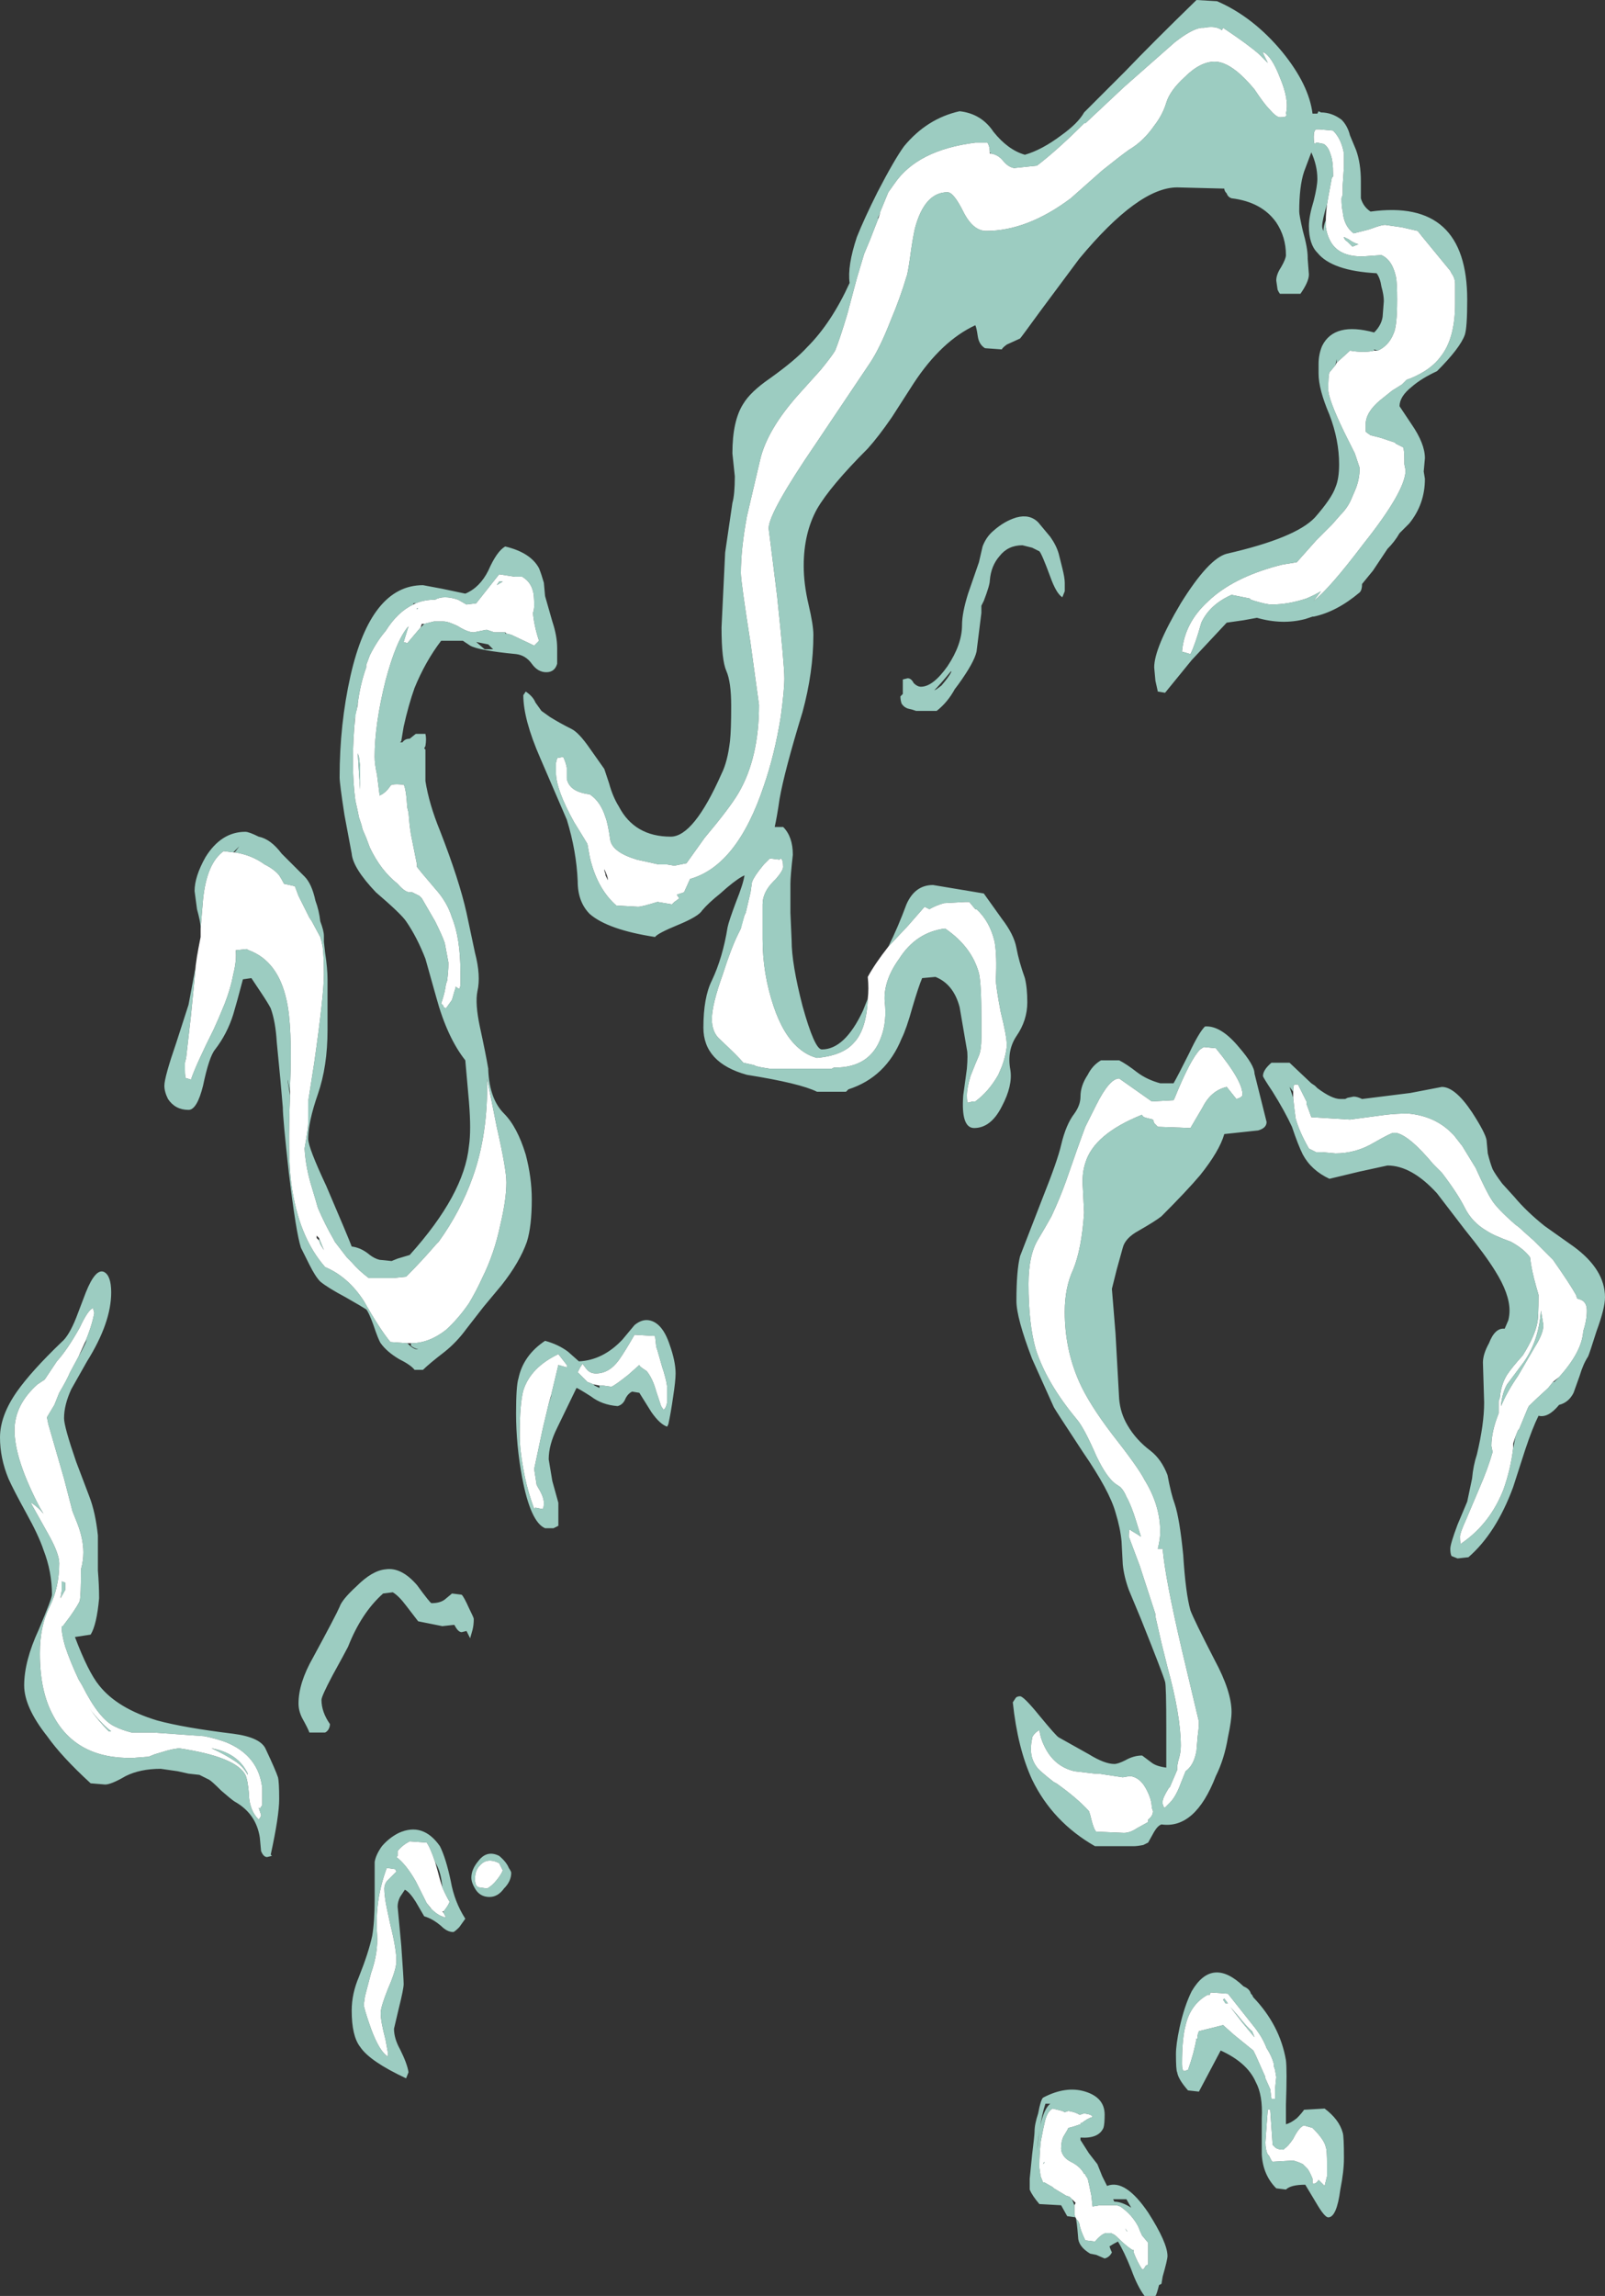 <?xml version="1.0" encoding="UTF-8" standalone="no"?>
<svg xmlns:ffdec="https://www.free-decompiler.com/flash" xmlns:xlink="http://www.w3.org/1999/xlink" ffdec:objectType="shape" height="94.95px" width="66.4px" xmlns="http://www.w3.org/2000/svg">
  <rect width="100%" height="100%" fill="#333333" stroke="none"/>
  <g transform="matrix(1.0, 0.0, 0.0, 1.0, 49.15, 102.05)">
    <path d="M-13.25 -60.75 Q-13.2 -61.15 -13.25 -61.65 -12.95 -62.2 -12.4 -62.9 L-11.6 -63.75 -10.9 -64.55 -10.7 -64.45 Q-10.45 -64.6 -10.1 -64.7 L-9.2 -64.75 -9.05 -64.75 -8.8 -64.45 -8.75 -64.45 Q-8.2 -63.95 -8.0 -63.1 -7.9 -62.5 -7.95 -61.55 -7.95 -61.25 -7.75 -60.2 -7.5 -59.2 -7.5 -58.85 L-7.5 -58.75 Q-7.55 -58.35 -7.7 -57.95 L-7.85 -57.6 Q-8.25 -56.9 -8.8 -56.5 L-8.9 -56.5 -9.1 -56.45 Q-9.15 -56.45 -9.15 -56.75 -9.15 -57.05 -9.0 -57.55 L-8.8 -58.05 -8.65 -58.4 Q-8.55 -58.65 -8.55 -59.15 L-8.55 -59.9 Q-8.55 -61.35 -8.65 -61.8 -8.95 -62.9 -10.05 -63.65 -11.25 -63.5 -11.95 -62.4 -12.6 -61.5 -12.55 -60.65 -12.45 -59.8 -12.7 -59.15 -13.15 -57.9 -14.6 -57.9 L-14.65 -57.9 -14.75 -57.85 -17.3 -57.85 -17.6 -57.9 Q-17.9 -57.95 -17.95 -58.0 L-18.4 -58.1 Q-18.6 -58.35 -19.35 -59.05 -19.7 -59.35 -19.7 -59.9 -19.7 -60.5 -19.25 -61.75 -18.9 -62.85 -18.6 -63.45 L-18.5 -63.65 -18.35 -64.2 -18.3 -64.3 -18.1 -65.15 -18.05 -65.5 Q-18.05 -65.65 -17.75 -66.05 L-17.55 -66.3 -17.3 -66.55 -16.9 -66.5 -16.85 -66.55 Q-16.75 -66.5 -16.75 -66.2 -16.75 -66.05 -17.05 -65.7 L-17.15 -65.6 Q-17.6 -65.15 -17.6 -64.65 L-17.6 -63.2 Q-17.6 -61.8 -17.15 -60.45 -16.75 -59.25 -16.1 -58.7 -15.75 -58.4 -15.35 -58.3 -14.3 -58.4 -13.85 -58.9 -13.3 -59.45 -13.25 -60.75 M5.75 -93.6 L5.8 -93.9 5.95 -94.7 6.0 -94.75 6.0 -94.85 Q6.0 -95.4 5.9 -95.65 5.8 -96.0 5.6 -96.1 L5.35 -96.15 5.3 -96.15 5.25 -96.1 Q5.2 -96.1 5.2 -96.4 5.2 -96.65 5.3 -96.7 L5.45 -96.7 6.0 -96.65 Q6.35 -96.3 6.45 -95.7 L6.45 -95.15 6.4 -94.4 6.4 -94.0 6.35 -93.85 Q6.35 -93.5 6.4 -93.3 6.45 -92.7 6.85 -92.4 L7.45 -92.55 7.6 -92.6 Q8.0 -92.75 8.15 -92.75 L8.85 -92.65 9.5 -92.5 9.7 -92.25 10.85 -90.85 10.9 -90.75 Q11.05 -90.55 11.05 -90.3 L11.05 -89.5 Q11.05 -88.05 10.45 -87.3 10.05 -86.75 9.2 -86.4 L9.05 -86.35 8.85 -86.15 8.45 -85.9 7.95 -85.5 Q7.35 -85.0 7.35 -84.5 L7.35 -84.2 Q7.4 -84.15 7.55 -84.05 L7.95 -83.95 8.55 -83.75 8.6 -83.7 Q8.8 -83.6 8.9 -83.55 8.95 -83.45 8.95 -83.0 L8.95 -82.85 9.0 -82.6 Q9.0 -81.75 7.25 -79.55 5.85 -77.7 5.2 -77.2 L5.5 -77.6 Q5.25 -77.45 4.9 -77.3 4.15 -77.05 3.45 -77.05 3.25 -77.05 2.75 -77.2 L2.6 -77.25 2.55 -77.3 1.8 -77.45 Q0.9 -77.05 0.55 -76.3 0.3 -75.4 0.1 -75.0 L-0.25 -75.1 Q-0.15 -76.3 0.85 -77.2 1.85 -78.15 3.7 -78.65 L3.9 -78.7 4.5 -78.8 5.3 -79.7 5.95 -80.35 6.3 -80.75 Q6.6 -81.05 6.75 -81.4 L6.9 -81.75 Q7.1 -82.2 7.1 -82.7 L6.9 -83.3 6.45 -84.2 Q5.8 -85.55 5.8 -85.95 5.8 -86.5 5.85 -86.65 L6.1 -86.95 6.15 -87.05 6.7 -87.55 Q7.3 -87.45 7.7 -87.55 L7.85 -87.55 Q8.3 -87.75 8.5 -88.25 8.65 -88.55 8.65 -89.65 8.65 -90.35 8.6 -90.6 8.45 -91.3 8.0 -91.5 L7.3 -91.45 Q6.2 -91.4 5.85 -92.15 5.75 -92.35 5.7 -92.65 5.7 -92.8 5.7 -92.95 5.7 -93.2 5.75 -93.6 M-8.15 -95.7 Q-7.85 -95.65 -7.65 -95.4 -7.45 -95.15 -7.2 -95.1 L-6.25 -95.2 Q-5.4 -95.85 -4.3 -96.95 L-4.25 -96.95 -2.65 -98.45 Q-2.25 -98.8 -0.55 -100.3 0.15 -100.85 0.55 -100.9 L0.65 -100.9 Q1.15 -101.0 1.4 -100.8 L1.45 -100.9 Q2.5 -100.2 2.95 -99.8 L3.3 -99.45 3.1 -99.85 3.1 -99.9 Q3.45 -99.75 3.8 -98.85 4.2 -97.9 4.05 -97.35 4.1 -97.3 4.05 -97.25 4.05 -97.2 3.8 -97.2 3.65 -97.2 3.35 -97.55 3.15 -97.75 2.75 -98.35 1.8 -99.5 1.1 -99.5 0.5 -99.5 -0.15 -98.85 -0.75 -98.3 -0.9 -97.8 -1.05 -97.3 -1.4 -96.85 -1.85 -96.2 -2.45 -95.85 -2.8 -95.6 -3.55 -95.0 L-4.85 -93.85 Q-6.65 -92.5 -8.35 -92.5 -8.9 -92.5 -9.3 -93.3 -9.7 -94.1 -9.95 -94.1 -10.9 -94.1 -11.3 -92.6 -11.4 -92.15 -11.5 -91.4 -11.6 -90.7 -11.65 -90.6 -11.9 -89.75 -12.3 -88.8 -12.75 -87.65 -13.15 -87.05 L-15.4 -83.7 Q-17.35 -80.85 -17.35 -80.2 L-17.0 -77.4 Q-16.7 -74.55 -16.7 -74.0 -16.7 -73.5 -16.85 -72.4 -17.1 -70.85 -17.55 -69.55 -18.65 -66.25 -20.6 -65.7 L-20.85 -65.15 -21.15 -65.05 -21.05 -64.9 Q-21.1 -64.85 -21.25 -64.75 L-21.35 -64.65 -21.95 -64.75 Q-22.6 -64.55 -22.75 -64.55 L-23.65 -64.6 Q-24.45 -65.3 -24.75 -66.6 L-24.85 -67.15 -25.0 -67.4 -25.4 -68.05 Q-26.15 -69.4 -26.15 -70.1 L-26.15 -70.5 -26.1 -70.7 -25.85 -70.75 Q-25.75 -70.55 -25.7 -70.3 L-25.7 -69.85 Q-25.6 -69.3 -24.75 -69.2 -24.3 -68.9 -24.1 -68.25 -24.0 -68.0 -23.9 -67.3 -23.8 -66.8 -22.8 -66.5 L-21.9 -66.3 -21.55 -66.3 -21.25 -66.25 -20.75 -66.35 -20.0 -67.4 Q-18.95 -68.65 -18.6 -69.25 -17.75 -70.7 -17.75 -72.9 L-18.1 -75.45 Q-18.5 -78.0 -18.5 -78.35 -18.5 -79.35 -18.25 -80.7 L-17.7 -83.05 Q-17.4 -84.3 -16.1 -85.75 L-15.2 -86.75 Q-14.75 -87.3 -14.6 -87.55 -14.4 -88.05 -14.1 -89.05 L-13.7 -90.55 -13.4 -91.55 -13.15 -92.15 -12.8 -93.05 -12.75 -93.2 -12.75 -93.25 -12.4 -94.1 -12.15 -94.45 Q-11.2 -95.85 -8.8 -96.15 L-8.3 -96.15 Q-8.2 -96.0 -8.2 -95.75 L-8.2 -95.7 -8.15 -95.7 M6.45 -92.25 Q6.45 -92.15 6.6 -92.05 L6.8 -91.85 7.05 -91.95 Q6.85 -92.0 6.65 -92.15 L6.45 -92.25 M4.35 -56.9 Q4.35 -57.15 4.4 -57.2 L4.55 -57.2 4.9 -56.5 4.9 -56.4 Q5.05 -56.0 5.1 -55.85 L6.7 -55.75 8.2 -55.95 Q8.65 -56.0 9.1 -56.0 10.2 -55.9 10.9 -55.2 L11.0 -55.1 11.35 -54.65 11.9 -53.75 Q12.35 -52.75 12.55 -52.45 12.75 -52.1 13.55 -51.4 13.7 -51.3 13.85 -51.15 L14.3 -50.75 15.1 -49.95 Q15.8 -48.95 16.05 -48.5 L16.1 -48.35 16.25 -48.3 Q16.5 -48.2 16.5 -47.85 16.5 -47.45 16.35 -47.0 16.3 -46.15 15.35 -45.1 L15.1 -44.9 14.9 -44.65 Q14.35 -44.15 14.1 -43.9 L14.05 -43.8 13.7 -42.95 13.65 -42.9 13.55 -42.65 13.45 -42.35 13.45 -42.15 Q13.35 -41.3 13.05 -40.45 12.5 -39.05 11.35 -38.25 L11.3 -38.2 Q11.25 -38.2 11.25 -38.5 11.25 -38.65 11.5 -39.2 L12.05 -40.5 Q12.4 -41.3 12.6 -42.0 L12.55 -42.25 Q12.55 -42.85 12.85 -43.6 L12.85 -44.1 12.9 -44.25 Q12.95 -44.8 13.2 -45.2 13.4 -45.5 13.85 -46.0 14.35 -46.8 14.45 -47.35 14.5 -47.55 14.5 -48.5 L14.4 -48.85 Q14.2 -49.55 14.15 -50.05 13.9 -50.4 13.35 -50.7 12.65 -50.95 12.35 -51.15 11.75 -51.5 11.45 -52.1 11.15 -52.7 10.5 -53.55 L10.15 -53.9 Q9.15 -55.1 8.6 -55.2 L8.5 -55.2 Q8.4 -55.2 7.7 -54.8 6.95 -54.35 6.1 -54.35 L5.55 -54.4 5.3 -54.4 5.0 -54.55 Q4.6 -55.25 4.45 -55.8 4.4 -56.15 4.35 -56.65 L4.35 -56.9 M0.65 -58.75 L1.15 -58.7 Q2.3 -57.3 2.25 -56.75 2.2 -56.65 2.0 -56.6 L1.6 -57.1 Q0.95 -56.95 0.6 -56.25 L0.1 -55.4 -1.25 -55.45 -1.4 -55.6 -1.45 -55.75 -1.65 -55.8 Q-1.9 -55.85 -1.9 -55.95 -3.9 -55.15 -4.25 -53.95 -4.4 -53.5 -4.35 -52.9 L-4.3 -51.9 Q-4.4 -50.4 -4.75 -49.55 -5.1 -48.8 -5.1 -47.8 -5.1 -46.25 -4.5 -44.9 -4.1 -44.0 -3.15 -42.75 -2.05 -41.35 -1.8 -40.85 -1.15 -39.8 -1.15 -38.7 -1.15 -38.4 -1.25 -38.0 L-1.05 -38.0 Q-0.95 -36.8 -0.25 -33.8 L0.45 -30.85 Q0.45 -30.6 0.4 -30.25 L0.35 -29.65 Q0.25 -29.05 -0.1 -28.8 L-0.3 -28.3 Q-0.5 -27.75 -0.75 -27.5 L-0.95 -27.3 Q-1.0 -27.25 -1.05 -27.45 L-1.05 -27.55 Q-1.05 -27.7 -0.8 -28.1 L-0.75 -28.15 -0.45 -28.85 -0.45 -29.0 -0.4 -29.25 Q-0.3 -29.55 -0.3 -29.85 -0.3 -31.1 -0.85 -33.1 L-1.1 -34.1 -1.35 -35.2 -1.35 -35.3 -2.0 -37.3 -2.45 -38.5 Q-2.45 -38.8 -2.4 -38.8 L-2.35 -38.75 -2.1 -38.6 -1.95 -38.5 -2.15 -39.15 Q-2.35 -39.8 -2.55 -40.15 -2.65 -40.4 -2.8 -40.55 L-2.95 -40.65 Q-3.35 -40.9 -3.8 -41.85 -4.3 -43.0 -4.6 -43.35 -5.85 -44.85 -6.3 -46.25 -6.6 -47.3 -6.6 -48.95 -6.6 -50.15 -6.2 -50.8 -5.9 -51.3 -5.65 -51.75 -5.3 -52.5 -5.05 -53.2 -4.55 -54.65 -4.25 -55.45 L-3.8 -56.35 Q-3.25 -57.45 -2.85 -57.45 L-1.5 -56.5 -0.6 -56.55 -0.55 -56.65 Q0.1 -58.25 0.5 -58.65 L0.65 -58.75 M12.95 -43.9 Q13.2 -44.5 13.65 -45.15 L14.35 -46.35 Q14.7 -46.9 14.7 -47.25 L14.6 -47.85 Q14.5 -46.5 13.8 -45.6 L13.2 -44.8 Q13.0 -44.45 12.95 -43.95 L12.95 -43.9 M1.65 -19.2 L1.5 -19.4 1.45 -19.35 1.55 -19.2 1.65 -19.2 M0.95 -19.65 L1.65 -19.6 2.8 -18.15 Q3.1 -17.75 3.25 -17.35 3.45 -17.05 3.55 -16.7 L3.55 -16.6 3.6 -16.45 3.65 -16.15 3.6 -15.65 3.6 -15.25 3.45 -15.25 3.4 -15.65 3.2 -16.1 3.2 -16.15 2.8 -17.05 2.7 -17.25 1.9 -17.9 1.45 -18.3 0.45 -18.05 Q0.35 -17.8 0.4 -17.7 L0.35 -17.75 Q0.25 -17.15 0.0 -16.45 L-0.15 -16.4 Q-0.25 -16.4 -0.25 -16.7 -0.25 -17.75 -0.1 -18.3 0.1 -19.15 0.8 -19.55 L0.9 -19.55 0.9 -19.6 0.95 -19.65 M2.75 -17.8 L2.65 -18.05 Q2.5 -18.15 2.1 -18.65 L1.75 -19.05 2.25 -18.4 2.75 -17.8 M3.4 -14.8 L3.5 -13.35 3.6 -13.25 Q3.7 -13.15 3.95 -13.15 L4.0 -13.2 Q4.15 -13.3 4.35 -13.6 4.6 -14.1 4.8 -14.15 L5.15 -14.05 Q5.65 -13.55 5.7 -13.25 5.75 -13.15 5.75 -12.55 L5.75 -12.05 5.65 -11.65 Q5.6 -11.7 5.5 -11.8 L5.4 -11.9 Q5.35 -11.8 5.25 -11.75 L5.15 -11.75 5.15 -11.95 Q5.05 -12.2 4.95 -12.35 L4.75 -12.55 Q4.55 -12.65 4.35 -12.7 L3.5 -12.65 3.45 -12.7 3.35 -12.9 3.3 -12.95 Q3.2 -13.15 3.2 -13.45 L3.25 -14.15 3.3 -14.8 3.4 -14.8 M-41.05 -62.15 L-41.0 -62.5 Q-40.95 -62.8 -40.85 -63.3 L-40.85 -63.65 -40.75 -64.85 Q-40.6 -66.35 -39.9 -66.85 L-39.5 -66.8 -39.45 -66.8 Q-38.75 -66.7 -38.2 -66.3 -37.8 -66.1 -37.6 -65.85 -37.5 -65.7 -37.4 -65.5 L-36.95 -65.4 -36.8 -65.0 -36.35 -64.1 -36.25 -63.95 -35.9 -63.3 Q-35.85 -63.15 -35.8 -62.9 -35.75 -62.5 -35.75 -61.75 -35.75 -60.9 -36.15 -58.1 L-36.4 -56.5 -36.4 -55.6 Q-36.4 -55.4 -36.55 -54.55 -36.5 -53.75 -36.25 -52.95 L-36.1 -52.45 -36.0 -52.1 Q-35.7 -51.4 -35.35 -50.8 L-35.3 -50.7 -34.8 -50.05 -34.6 -49.85 Q-34.3 -49.5 -33.9 -49.2 L-32.85 -49.2 -32.35 -49.25 Q-31.7 -49.9 -31.1 -50.6 L-31.0 -50.7 Q-30.1 -51.95 -29.6 -53.35 -28.95 -55.15 -29.0 -57.45 L-28.6 -55.45 Q-28.2 -53.7 -28.2 -53.15 -28.2 -52.45 -28.45 -51.4 -28.7 -50.2 -29.2 -49.2 -29.45 -48.65 -29.75 -48.15 -30.2 -47.5 -30.7 -47.05 -31.4 -46.5 -32.15 -46.5 L-32.3 -46.5 -33.0 -46.55 Q-33.45 -47.1 -34.1 -48.25 -34.75 -49.25 -35.7 -49.65 -36.8 -50.9 -37.1 -53.1 -37.25 -54.25 -37.15 -56.75 L-37.15 -56.9 -37.15 -57.1 Q-37.05 -59.65 -37.3 -60.7 -37.65 -62.3 -38.85 -62.75 L-38.95 -62.8 -39.4 -62.75 Q-39.35 -62.35 -39.5 -61.75 -39.6 -61.2 -39.85 -60.55 L-40.1 -59.95 -40.3 -59.5 Q-41.05 -58.0 -41.25 -57.4 L-41.4 -57.45 -41.45 -57.45 Q-41.5 -57.5 -41.5 -57.8 L-41.5 -58.1 -41.45 -58.3 -41.25 -60.05 Q-41.1 -61.55 -41.05 -62.15 M-31.95 -77.1 Q-31.6 -77.25 -31.15 -77.25 -30.8 -77.45 -30.2 -77.25 L-29.85 -77.05 -29.45 -77.1 -28.5 -78.3 -27.85 -78.2 -27.55 -78.2 Q-27.2 -78.0 -27.1 -77.6 -27.05 -77.45 -27.05 -77.0 -27.05 -76.85 -27.1 -76.7 -27.05 -76.15 -26.85 -75.55 L-27.05 -75.35 -28.0 -75.8 -28.2 -75.85 -28.25 -75.9 -28.7 -75.9 -29.0 -76.0 -29.05 -76.0 -29.55 -75.9 Q-29.8 -75.9 -30.2 -76.15 -30.6 -76.35 -30.8 -76.35 L-31.2 -76.35 -31.6 -76.25 -31.7 -76.25 -31.75 -76.1 -32.3 -75.45 -32.45 -75.5 -32.25 -76.15 Q-32.75 -75.6 -33.2 -73.9 -33.65 -72.1 -33.65 -70.75 -33.65 -70.45 -33.55 -70.0 L-33.45 -69.2 -33.45 -69.15 Q-33.2 -69.25 -33.0 -69.55 -32.95 -69.65 -32.45 -69.6 -32.35 -69.45 -32.3 -68.65 L-32.25 -68.45 -32.2 -67.9 -32.15 -67.55 Q-32.0 -66.8 -31.9 -66.3 L-31.9 -66.2 -31.7 -65.95 -31.15 -65.3 Q-30.65 -64.75 -30.45 -64.1 -30.1 -63.25 -30.1 -61.8 L-30.1 -61.35 Q-30.1 -61.25 -30.15 -61.15 -30.25 -61.2 -30.3 -61.25 L-30.3 -61.2 -30.35 -61.05 -30.45 -60.7 -30.7 -60.35 -30.8 -60.4 -30.8 -60.45 -30.9 -60.55 -30.85 -60.7 Q-30.75 -61.0 -30.7 -61.35 L-30.65 -61.5 Q-30.6 -61.9 -30.6 -62.15 L-30.6 -62.25 -30.75 -63.05 Q-30.85 -63.35 -31.15 -63.95 L-31.7 -64.9 -31.8 -65.0 -32.1 -65.15 -32.2 -65.15 Q-32.4 -65.15 -32.7 -65.5 -33.4 -66.05 -33.85 -67.0 L-34.0 -67.4 -34.15 -67.75 -34.2 -67.95 -34.3 -68.25 -34.35 -68.5 -34.45 -68.95 Q-34.55 -69.7 -34.55 -70.55 -34.55 -71.5 -34.45 -72.45 L-34.35 -72.9 -34.35 -72.95 Q-34.25 -73.75 -34.0 -74.45 L-34.0 -74.55 -33.85 -74.95 Q-33.55 -75.55 -33.2 -75.95 -32.7 -76.75 -32.05 -77.05 L-31.95 -77.1 M-28.35 -78.0 L-28.5 -78.0 -28.6 -77.85 -28.35 -78.0 M-31.85 -76.9 L-31.9 -76.9 -31.9 -76.85 -31.85 -76.9 M-34.3 -70.75 L-34.35 -70.9 Q-34.3 -70.05 -34.25 -69.4 L-34.25 -70.35 -34.3 -70.75 M-45.9 -45.95 L-46.25 -45.3 Q-46.4 -44.95 -46.7 -44.45 L-46.9 -43.95 -47.2 -43.45 -47.2 -43.4 -47.15 -43.15 -46.5 -40.9 -46.15 -39.55 -45.95 -39.05 Q-45.7 -38.4 -45.7 -37.85 -45.7 -37.5 -45.8 -37.15 L-45.8 -37.1 Q-45.8 -36.05 -45.85 -35.85 -45.9 -35.7 -46.25 -35.2 L-46.55 -34.8 -46.6 -34.8 Q-46.6 -34.45 -46.45 -33.95 -46.25 -33.35 -45.9 -32.6 L-45.75 -32.35 Q-45.05 -30.95 -44.4 -30.65 -44.1 -30.5 -43.7 -30.4 L-42.8 -30.4 -40.7 -30.25 Q-40.2 -30.15 -39.8 -30.0 -38.45 -29.45 -38.3 -28.1 L-38.3 -27.4 -38.4 -27.25 -38.45 -27.3 -38.35 -27.0 -38.35 -26.95 Q-38.4 -26.85 -38.45 -26.8 -38.8 -27.15 -38.85 -27.75 L-38.85 -27.85 Q-38.9 -28.45 -39.0 -28.65 -39.4 -29.4 -41.75 -29.75 L-42.05 -29.7 -42.25 -29.65 -42.75 -29.5 -43.0 -29.4 -43.65 -29.35 Q-46.0 -29.3 -46.95 -31.1 -47.5 -32.1 -47.5 -33.65 L-47.5 -33.7 Q-47.5 -34.8 -47.1 -35.6 -46.7 -36.4 -46.7 -37.4 -46.7 -37.8 -47.15 -38.6 L-47.85 -39.85 -47.85 -39.9 Q-47.55 -39.7 -47.35 -39.45 L-47.5 -39.7 Q-48.55 -41.7 -48.55 -42.9 -48.55 -43.95 -47.6 -44.8 L-47.3 -45.0 -46.8 -45.75 Q-46.35 -46.25 -45.85 -47.15 -45.5 -47.9 -45.3 -47.95 L-45.25 -47.75 Q-45.35 -47.2 -45.65 -46.5 L-45.9 -45.95 M-46.6 -36.65 L-46.6 -36.25 -46.65 -35.95 -46.45 -36.3 -46.45 -36.6 -46.6 -36.65 M-24.6 -44.8 L-24.85 -44.9 -25.25 -45.3 -25.15 -45.5 -25.05 -45.65 -24.9 -45.45 Q-24.75 -45.25 -24.5 -45.25 -23.95 -45.25 -23.55 -45.8 -23.3 -46.15 -22.9 -46.85 L-22.05 -46.8 -22.0 -46.35 -21.95 -46.2 -21.75 -45.5 -21.7 -45.35 Q-21.55 -44.85 -21.55 -44.65 L-21.55 -44.05 Q-21.6 -43.8 -21.7 -43.75 L-21.8 -43.9 -22.0 -44.5 Q-22.15 -45.05 -22.4 -45.35 L-22.55 -45.45 Q-22.7 -45.55 -22.7 -45.6 L-23.15 -45.2 Q-23.65 -44.8 -23.85 -44.7 L-24.2 -44.75 -24.35 -44.75 -24.6 -44.8 M-24.15 -66.05 L-24.1 -65.9 -24.1 -65.85 -24.0 -65.65 Q-24.0 -65.8 -24.15 -66.1 L-24.15 -66.05 M-35.95 -50.85 L-36.05 -50.95 -36.05 -50.85 -35.95 -50.75 -35.9 -50.6 -35.75 -50.35 -35.95 -50.85 M-26.45 -44.0 L-26.7 -42.95 -27.05 -41.3 -26.95 -40.65 -26.9 -40.55 Q-26.65 -40.15 -26.65 -39.9 -26.65 -39.6 -26.75 -39.65 L-27.0 -39.7 -27.05 -39.65 Q-27.35 -40.45 -27.5 -41.3 -27.65 -42.1 -27.65 -42.7 -27.65 -44.0 -27.5 -44.55 -27.2 -45.5 -26.05 -46.05 L-25.7 -45.6 -25.7 -45.5 -26.05 -45.6 -26.35 -44.35 -26.45 -44.0 M-31.5 -23.35 L-31.95 -24.25 Q-32.35 -24.95 -32.75 -25.25 L-32.7 -25.3 -32.7 -25.5 Q-32.5 -25.75 -32.2 -25.9 L-31.5 -25.85 Q-31.35 -25.65 -31.15 -25.05 L-31.05 -24.7 Q-30.95 -24.3 -30.85 -24.0 -30.7 -23.65 -30.55 -23.4 -30.6 -23.25 -30.8 -23.0 L-30.85 -23.0 -30.8 -22.95 -30.7 -22.75 Q-31.0 -22.8 -31.3 -23.1 L-31.5 -23.35 M-29.35 -24.0 Q-29.5 -24.05 -29.5 -24.35 -29.5 -24.7 -29.3 -24.9 -29.0 -25.25 -28.5 -25.0 L-28.35 -24.7 Q-28.4 -24.55 -28.6 -24.3 -28.8 -24.05 -29.0 -23.95 L-29.35 -24.0 M-32.8 -24.75 L-32.75 -24.65 -33.15 -24.25 Q-33.25 -24.1 -33.25 -23.95 -33.25 -23.65 -33.15 -23.15 L-33.0 -22.45 Q-32.75 -21.45 -32.75 -20.95 -32.75 -20.6 -33.1 -19.8 -33.4 -19.05 -33.4 -18.8 -33.4 -18.45 -33.2 -17.7 L-33.1 -17.15 -33.1 -17.0 Q-33.45 -17.2 -33.8 -18.15 -34.1 -19.0 -34.1 -19.15 L-34.05 -19.5 -33.8 -20.45 Q-33.5 -21.3 -33.55 -22.05 -33.65 -23.45 -33.15 -24.8 L-32.8 -24.75 M-38.9 -28.7 Q-39.3 -29.55 -40.4 -29.75 -39.85 -29.5 -39.4 -29.2 -39.1 -29.0 -38.9 -28.65 L-38.9 -28.7 M-44.55 -30.45 Q-45.0 -30.8 -45.45 -31.4 -45.05 -30.85 -44.65 -30.45 L-44.55 -30.45 M-6.45 -30.2 Q-6.35 -30.4 -6.15 -30.5 -6.1 -30.15 -5.95 -29.85 -5.55 -29.0 -4.7 -28.8 L-3.85 -28.7 -3.7 -28.7 -2.7 -28.55 -2.4 -28.6 Q-2.0 -28.55 -1.75 -28.1 -1.5 -27.65 -1.5 -27.3 L-1.45 -27.15 Q-1.45 -26.95 -1.65 -26.8 L-1.65 -26.7 -2.1 -26.45 Q-2.4 -26.25 -2.65 -26.25 L-3.8 -26.3 Q-3.9 -26.4 -4.0 -26.8 L-4.05 -27.0 -4.1 -27.15 Q-4.6 -27.7 -5.45 -28.3 L-5.55 -28.35 Q-6.0 -28.7 -6.2 -28.9 -6.5 -29.25 -6.5 -29.7 -6.5 -29.95 -6.45 -30.15 L-6.45 -30.2 M-4.8 -11.1 L-4.9 -11.2 -5.05 -11.25 -5.55 -11.55 -5.6 -11.6 -5.95 -11.8 -6.0 -11.8 -6.1 -12.05 -6.15 -12.4 -6.15 -12.55 Q-6.15 -12.9 -6.1 -13.45 -6.0 -14.0 -5.9 -14.4 -5.8 -14.75 -5.6 -14.85 L-5.2 -14.75 -5.1 -14.7 -4.95 -14.75 Q-4.65 -14.7 -4.5 -14.6 L-4.45 -14.6 -4.3 -14.65 Q-3.95 -14.6 -3.95 -14.5 -4.15 -14.45 -4.4 -14.25 L-4.45 -14.25 -4.45 -14.2 -4.75 -14.1 -4.95 -14.05 -5.0 -13.95 -5.15 -13.7 Q-5.25 -13.5 -5.25 -13.2 -5.25 -13.05 -5.15 -12.9 -5.05 -12.75 -4.85 -12.65 -4.45 -12.45 -4.3 -12.15 L-4.25 -12.15 -4.25 -12.1 -4.15 -11.95 Q-4.1 -11.75 -4.0 -11.25 L-3.95 -10.8 -3.65 -10.85 -2.95 -10.85 -2.8 -10.8 Q-2.3 -10.45 -2.05 -9.95 -2.0 -9.8 -1.9 -9.6 L-1.65 -9.3 -1.65 -8.4 -1.75 -8.35 Q-1.8 -8.25 -1.85 -8.2 L-1.9 -8.2 Q-2.1 -8.5 -2.25 -8.9 L-2.25 -9.0 -2.3 -9.0 Q-2.55 -9.15 -2.95 -9.55 -3.05 -9.65 -3.2 -9.7 -3.3 -9.7 -3.4 -9.7 -3.6 -9.65 -3.85 -9.35 L-4.25 -9.4 Q-4.45 -9.8 -4.5 -10.1 L-4.55 -10.2 Q-4.7 -10.35 -4.7 -10.55 L-4.7 -10.85 -4.65 -10.95 -4.8 -11.1 M-2.55 -9.8 L-2.6 -9.9 -2.5 -9.75 -2.55 -9.8 M-5.95 -12.6 L-5.95 -12.65 -6.0 -12.55 -5.95 -12.6" fill="#ffffff" fill-rule="evenodd" stroke="none"/>
    <path d="M-12.4 -62.9 Q-12.0 -63.7 -11.65 -64.65 -11.3 -65.45 -10.55 -65.45 L-8.45 -65.1 -7.7 -64.05 Q-7.2 -63.4 -7.1 -62.85 -7.0 -62.3 -6.75 -61.6 -6.65 -61.2 -6.65 -60.6 -6.65 -59.85 -7.1 -59.2 -7.5 -58.6 -7.35 -57.8 -7.25 -57.15 -7.7 -56.3 -8.15 -55.4 -8.85 -55.4 -9.4 -55.4 -9.3 -56.75 L-9.15 -57.85 Q-9.1 -58.45 -9.15 -58.65 L-9.45 -60.4 Q-9.7 -61.35 -10.45 -61.65 L-11.0 -61.6 Q-11.15 -61.25 -11.4 -60.4 -11.65 -59.5 -11.85 -59.1 -12.5 -57.5 -14.05 -57.0 L-14.15 -56.9 -15.35 -56.9 Q-16.05 -57.25 -18.25 -57.6 -20.05 -58.1 -20.05 -59.55 -20.05 -60.8 -19.7 -61.5 -19.25 -62.45 -19.05 -63.7 -19.0 -63.95 -18.7 -64.75 -18.4 -65.5 -18.35 -65.85 L-18.45 -65.8 Q-18.8 -65.6 -19.35 -65.1 -19.85 -64.7 -20.1 -64.4 -20.25 -64.15 -21.1 -63.8 -21.95 -63.45 -22.05 -63.3 -24.0 -63.6 -24.75 -64.25 -25.25 -64.75 -25.25 -65.6 -25.3 -66.85 -25.7 -68.15 L-26.8 -70.7 Q-27.5 -72.3 -27.5 -73.3 L-27.4 -73.45 Q-27.1 -73.25 -27.0 -73.0 L-26.75 -72.65 -26.4 -72.4 Q-26.0 -72.15 -25.5 -71.9 -25.2 -71.75 -24.75 -71.1 L-24.15 -70.25 -23.95 -69.65 Q-23.8 -69.1 -23.55 -68.7 -22.9 -67.45 -21.4 -67.45 -20.45 -67.45 -19.3 -70.05 -19.05 -70.55 -18.95 -71.4 -18.9 -71.85 -18.9 -72.85 -18.9 -73.85 -19.1 -74.3 -19.3 -74.75 -19.3 -76.1 L-19.15 -79.2 -18.85 -81.25 Q-18.75 -81.6 -18.75 -82.35 L-18.85 -83.3 Q-18.85 -84.65 -18.4 -85.35 -18.1 -85.85 -17.3 -86.4 -16.25 -87.15 -15.75 -87.7 -14.75 -88.7 -14.0 -90.35 -14.1 -91.05 -13.7 -92.25 -13.4 -93.0 -12.85 -94.1 -12.15 -95.45 -11.75 -96.0 -10.8 -97.15 -9.45 -97.45 -8.55 -97.35 -8.05 -96.6 -7.45 -95.85 -6.75 -95.65 -6.05 -95.85 -5.25 -96.45 -4.55 -96.95 -4.3 -97.4 L-2.6 -99.1 Q-1.5 -100.25 0.35 -102.05 L1.2 -102.0 Q2.7 -101.35 3.9 -99.9 5.0 -98.55 5.15 -97.35 L5.35 -97.35 5.4 -97.45 5.5 -97.4 Q5.95 -97.4 6.35 -97.1 6.6 -96.85 6.7 -96.45 L6.95 -95.85 Q7.15 -95.3 7.15 -94.55 7.15 -94.0 7.15 -93.85 7.25 -93.5 7.55 -93.3 11.55 -93.85 11.55 -89.65 11.55 -88.5 11.45 -88.2 11.25 -87.65 10.3 -86.7 9.65 -86.4 9.25 -86.05 8.75 -85.65 8.75 -85.25 L9.25 -84.5 Q9.8 -83.7 9.8 -83.1 L9.75 -82.55 9.8 -82.25 Q9.8 -81.2 9.15 -80.4 L8.75 -80.0 Q8.55 -79.65 8.25 -79.35 L7.65 -78.45 7.2 -77.9 Q7.2 -77.65 7.1 -77.55 6.15 -76.75 5.2 -76.55 L5.15 -76.55 4.85 -76.45 Q3.9 -76.2 2.85 -76.5 L2.3 -76.4 1.6 -76.3 Q0.9 -75.55 0.15 -74.75 L-0.95 -73.4 -1.25 -73.45 -1.35 -73.9 -1.4 -74.45 Q-1.4 -75.25 -0.3 -77.1 0.85 -78.95 1.6 -79.15 4.45 -79.8 5.25 -80.65 5.95 -81.45 6.1 -81.9 6.25 -82.25 6.25 -82.85 6.25 -83.85 5.85 -84.9 5.4 -85.95 5.4 -86.6 L5.4 -87.0 Q5.4 -87.4 5.55 -87.75 6.05 -88.75 7.7 -88.3 8.0 -88.6 8.05 -88.95 L8.1 -89.6 Q8.1 -89.85 8.0 -90.2 7.95 -90.55 7.8 -90.75 5.95 -90.85 5.35 -91.6 5.0 -91.95 5.0 -92.7 5.0 -93.1 5.2 -93.75 5.35 -94.35 5.35 -94.65 5.35 -95.2 5.1 -95.75 L4.8 -94.95 Q4.6 -94.35 4.6 -93.3 4.6 -93.15 4.75 -92.5 4.95 -91.8 4.95 -91.4 L4.95 -91.35 5.0 -90.7 Q5.0 -90.4 4.65 -89.9 L3.8 -89.9 Q3.7 -90.05 3.7 -90.1 L3.65 -90.45 Q3.65 -90.7 3.85 -91.0 4.05 -91.35 4.05 -91.5 4.05 -92.25 3.65 -92.85 3.05 -93.7 1.8 -93.85 1.65 -93.9 1.6 -94.05 1.5 -94.15 1.5 -94.25 L-0.45 -94.3 Q-2.05 -94.3 -4.5 -91.35 L-6.1 -89.2 Q-6.9 -88.1 -6.95 -88.05 L-7.5 -87.8 Q-7.7 -87.65 -7.7 -87.6 L-8.4 -87.65 Q-8.65 -87.8 -8.7 -88.15 -8.75 -88.5 -8.8 -88.6 -10.2 -87.95 -11.35 -86.2 L-12.25 -84.8 Q-12.8 -84.0 -13.25 -83.5 -14.8 -81.95 -15.35 -81.0 -15.9 -80.0 -15.9 -78.65 -15.9 -77.9 -15.7 -77.05 -15.5 -76.2 -15.5 -75.8 -15.5 -74.25 -15.95 -72.6 -16.7 -70.15 -16.9 -69.0 -17.0 -68.3 -17.1 -67.85 L-16.75 -67.85 Q-16.35 -67.45 -16.35 -66.7 -16.45 -65.8 -16.45 -65.5 L-16.45 -64.3 -16.4 -63.15 Q-16.4 -62.2 -15.95 -60.45 -15.45 -58.65 -15.15 -58.65 -14.2 -58.65 -13.45 -60.25 L-13.25 -60.75 Q-13.3 -59.45 -13.85 -58.9 -14.3 -58.4 -15.35 -58.3 -15.75 -58.4 -16.1 -58.7 -16.75 -59.25 -17.15 -60.45 -17.6 -61.8 -17.6 -63.2 L-17.6 -64.65 Q-17.6 -65.15 -17.15 -65.6 L-17.05 -65.7 Q-16.75 -66.05 -16.75 -66.2 -16.75 -66.5 -16.85 -66.55 L-16.9 -66.5 -17.3 -66.55 -17.55 -66.3 -17.75 -66.05 Q-18.05 -65.65 -18.05 -65.5 L-18.1 -65.15 -18.3 -64.3 -18.35 -64.2 -18.45 -63.8 -18.5 -63.65 -18.6 -63.45 Q-18.9 -62.85 -19.25 -61.75 -19.7 -60.5 -19.7 -59.9 -19.7 -59.35 -19.35 -59.05 -18.6 -58.35 -18.4 -58.1 L-17.95 -58.0 Q-17.9 -57.95 -17.6 -57.9 L-17.3 -57.85 -14.75 -57.85 -14.65 -57.9 -14.6 -57.9 Q-13.15 -57.9 -12.7 -59.15 -12.45 -59.8 -12.55 -60.65 -12.6 -61.5 -11.95 -62.4 -11.25 -63.5 -10.05 -63.65 -8.95 -62.9 -8.65 -61.8 -8.55 -61.35 -8.55 -59.9 L-8.55 -59.15 Q-8.55 -58.65 -8.65 -58.4 L-8.8 -58.05 -9.0 -57.55 Q-9.15 -57.05 -9.15 -56.75 -9.15 -56.45 -9.1 -56.45 L-8.9 -56.5 -8.8 -56.5 Q-8.25 -56.9 -7.85 -57.6 L-7.7 -57.95 Q-7.55 -58.35 -7.5 -58.75 L-7.5 -58.85 Q-7.5 -59.2 -7.75 -60.2 -7.95 -61.25 -7.95 -61.55 -7.9 -62.5 -8.0 -63.1 -8.2 -63.95 -8.75 -64.45 L-8.8 -64.45 -9.05 -64.75 -9.2 -64.75 -10.1 -64.7 Q-10.45 -64.6 -10.7 -64.45 L-10.9 -64.55 -11.6 -63.75 -12.4 -62.9 M6.1 -86.95 L5.85 -86.65 Q5.8 -86.5 5.8 -85.95 5.8 -85.55 6.45 -84.2 L6.9 -83.3 7.1 -82.7 Q7.1 -82.2 6.9 -81.75 L6.75 -81.4 Q6.6 -81.05 6.3 -80.75 L5.95 -80.35 5.3 -79.7 4.5 -78.8 3.9 -78.7 3.7 -78.65 Q1.85 -78.15 0.85 -77.2 -0.15 -76.3 -0.25 -75.1 L0.1 -75.0 Q0.3 -75.4 0.55 -76.3 0.9 -77.05 1.8 -77.45 L2.55 -77.3 2.6 -77.25 2.75 -77.2 Q3.25 -77.05 3.45 -77.05 4.15 -77.05 4.9 -77.3 5.25 -77.45 5.5 -77.6 L5.2 -77.2 Q5.85 -77.7 7.25 -79.55 9.0 -81.75 9.0 -82.6 L8.95 -82.85 8.95 -83.0 Q8.95 -83.45 8.9 -83.55 8.8 -83.6 8.6 -83.7 L8.55 -83.75 7.95 -83.95 7.55 -84.05 Q7.4 -84.15 7.35 -84.2 L7.35 -84.5 Q7.35 -85.0 7.95 -85.5 L8.45 -85.9 8.85 -86.15 9.05 -86.35 9.2 -86.4 Q10.05 -86.75 10.45 -87.3 11.05 -88.05 11.05 -89.5 L11.05 -90.3 Q11.05 -90.55 10.9 -90.75 L10.85 -90.85 9.7 -92.25 9.5 -92.5 8.85 -92.65 8.15 -92.75 Q8.0 -92.75 7.6 -92.6 L7.45 -92.55 6.85 -92.4 Q6.45 -92.7 6.4 -93.3 6.35 -93.5 6.35 -93.85 L6.4 -94.0 6.4 -94.4 6.45 -95.15 6.45 -95.7 Q6.35 -96.3 6.0 -96.65 L5.45 -96.7 5.3 -96.7 Q5.2 -96.65 5.2 -96.4 5.2 -96.1 5.25 -96.1 L5.3 -96.15 5.35 -96.15 5.6 -96.1 Q5.8 -96.0 5.9 -95.65 6.0 -95.4 6.0 -94.85 L6.0 -94.75 5.95 -94.7 5.8 -93.9 5.75 -93.6 Q5.55 -92.95 5.55 -92.7 5.55 -92.6 5.6 -92.5 5.6 -92.7 5.7 -92.95 5.7 -92.8 5.7 -92.65 5.75 -92.35 5.85 -92.15 6.2 -91.4 7.3 -91.45 L8.0 -91.5 Q8.45 -91.3 8.6 -90.6 8.65 -90.35 8.65 -89.65 8.65 -88.55 8.5 -88.25 8.3 -87.75 7.85 -87.55 L7.7 -87.6 7.7 -87.55 Q7.3 -87.45 6.7 -87.55 L6.15 -87.05 6.15 -87.2 6.1 -86.95 M-12.8 -93.05 L-13.15 -92.15 -13.4 -91.55 -13.7 -90.55 -14.1 -89.05 Q-14.4 -88.05 -14.6 -87.55 -14.75 -87.3 -15.2 -86.75 L-16.1 -85.75 Q-17.4 -84.3 -17.7 -83.05 L-18.25 -80.7 Q-18.5 -79.35 -18.5 -78.35 -18.5 -78.0 -18.1 -75.45 L-17.75 -72.9 Q-17.75 -70.7 -18.6 -69.25 -18.95 -68.65 -20.0 -67.4 L-20.75 -66.35 -21.25 -66.25 -21.55 -66.3 -21.9 -66.3 -22.8 -66.5 Q-23.8 -66.8 -23.9 -67.3 -24.0 -68.0 -24.1 -68.25 -24.3 -68.9 -24.75 -69.2 -25.6 -69.3 -25.7 -69.85 L-25.7 -70.3 Q-25.75 -70.55 -25.85 -70.75 L-26.1 -70.7 -26.15 -70.5 -26.15 -70.1 Q-26.15 -69.4 -25.4 -68.05 L-25.0 -67.4 -24.85 -67.15 -24.75 -66.6 Q-24.45 -65.3 -23.65 -64.6 L-22.75 -64.55 Q-22.6 -64.55 -21.95 -64.75 L-21.35 -64.65 -21.25 -64.75 Q-21.1 -64.85 -21.05 -64.9 L-21.15 -65.05 -20.85 -65.15 -20.6 -65.7 Q-18.65 -66.25 -17.55 -69.55 -17.1 -70.85 -16.85 -72.4 -16.7 -73.5 -16.7 -74.0 -16.7 -74.55 -17.0 -77.4 L-17.35 -80.2 Q-17.35 -80.85 -15.4 -83.7 L-13.15 -87.05 Q-12.75 -87.65 -12.3 -88.8 -11.9 -89.75 -11.65 -90.6 -11.6 -90.7 -11.5 -91.4 -11.4 -92.15 -11.3 -92.6 -10.9 -94.1 -9.95 -94.1 -9.7 -94.1 -9.3 -93.3 -8.9 -92.5 -8.35 -92.5 -6.65 -92.5 -4.85 -93.85 L-3.55 -95.0 Q-2.8 -95.6 -2.45 -95.85 -1.85 -96.2 -1.4 -96.85 -1.05 -97.3 -0.9 -97.8 -0.75 -98.3 -0.15 -98.85 0.5 -99.5 1.1 -99.5 1.8 -99.5 2.75 -98.35 3.15 -97.75 3.35 -97.55 3.65 -97.2 3.8 -97.2 4.05 -97.2 4.05 -97.25 4.1 -97.3 4.05 -97.35 4.2 -97.9 3.8 -98.85 3.45 -99.75 3.1 -99.9 L3.1 -99.85 3.3 -99.45 2.95 -99.8 Q2.5 -100.2 1.45 -100.9 L1.4 -100.8 Q1.15 -101.0 0.65 -100.9 L0.55 -100.9 Q0.15 -100.85 -0.55 -100.3 -2.25 -98.8 -2.65 -98.45 L-4.25 -96.95 -4.3 -96.95 Q-5.4 -95.85 -6.25 -95.2 L-7.2 -95.1 Q-7.45 -95.15 -7.65 -95.4 -7.85 -95.65 -8.15 -95.7 L-8.2 -95.75 Q-8.2 -96.0 -8.3 -96.15 L-8.8 -96.15 Q-11.2 -95.85 -12.15 -94.45 L-12.4 -94.1 -12.75 -93.25 -12.75 -93.2 -12.85 -93.0 -12.8 -93.05 M6.45 -92.25 L6.65 -92.15 Q6.85 -92.0 7.05 -91.95 L6.8 -91.85 6.6 -92.05 Q6.45 -92.15 6.45 -92.25 M13.0 -53.1 L13.5 -52.55 Q14.0 -51.95 14.75 -51.35 L15.95 -50.5 Q17.25 -49.55 17.25 -48.4 17.25 -47.95 16.9 -47.0 16.6 -46.05 16.55 -45.95 16.35 -45.65 16.2 -45.15 L15.95 -44.45 Q15.75 -44.05 15.35 -43.95 14.9 -43.4 14.5 -43.5 14.25 -43.0 13.95 -42.1 L13.45 -40.55 Q12.75 -38.65 11.6 -37.65 L11.15 -37.6 10.9 -37.7 Q10.85 -37.8 10.85 -38.0 10.85 -38.2 11.15 -39.0 L11.55 -39.95 11.75 -40.9 Q11.8 -41.45 11.95 -41.9 12.25 -43.15 12.25 -44.05 L12.2 -45.7 Q12.2 -46.05 12.45 -46.5 12.7 -47.15 13.1 -47.1 L13.25 -47.45 Q13.3 -47.65 13.3 -47.85 13.3 -48.55 12.7 -49.5 12.3 -50.15 11.45 -51.2 L10.3 -52.7 Q9.25 -53.85 8.25 -53.85 L7.1 -53.6 5.85 -53.3 Q5.1 -53.65 4.75 -54.3 4.55 -54.7 4.3 -55.45 4.0 -56.1 3.5 -56.9 3.1 -57.5 3.1 -57.55 3.1 -57.8 3.45 -58.1 L4.2 -58.1 5.1 -57.25 5.25 -57.15 5.35 -57.05 Q5.95 -56.6 6.3 -56.6 L6.5 -56.6 6.6 -56.65 6.85 -56.7 Q7.0 -56.7 7.2 -56.6 L9.2 -56.85 10.5 -57.1 Q11.05 -57.1 11.75 -56.05 12.3 -55.2 12.35 -54.9 L12.4 -54.35 Q12.5 -53.95 12.6 -53.7 12.7 -53.5 13.0 -53.1 M15.35 -45.1 Q16.3 -46.15 16.35 -47.0 16.5 -47.45 16.5 -47.85 16.5 -48.2 16.25 -48.3 L16.1 -48.35 16.05 -48.5 Q15.8 -48.95 15.1 -49.95 L14.3 -50.75 13.85 -51.15 Q13.7 -51.3 13.55 -51.4 12.75 -52.1 12.55 -52.45 12.35 -52.75 11.9 -53.75 L11.35 -54.65 11.0 -55.1 10.9 -55.2 Q10.2 -55.9 9.1 -56.0 8.65 -56.0 8.2 -55.95 L6.7 -55.75 5.1 -55.85 Q5.05 -56.0 4.9 -56.4 L4.9 -56.5 4.55 -57.2 4.4 -57.2 Q4.35 -57.15 4.35 -56.9 L4.2 -57.1 4.35 -56.65 Q4.4 -56.15 4.45 -55.8 4.6 -55.25 5.0 -54.55 L5.3 -54.4 5.55 -54.4 6.1 -54.35 Q6.95 -54.35 7.7 -54.8 8.4 -55.2 8.5 -55.2 L8.6 -55.2 Q9.15 -55.1 10.15 -53.9 L10.5 -53.55 Q11.15 -52.7 11.45 -52.1 11.75 -51.5 12.35 -51.15 12.65 -50.95 13.35 -50.7 13.9 -50.4 14.15 -50.05 14.2 -49.55 14.4 -48.85 L14.5 -48.5 Q14.5 -47.55 14.45 -47.35 14.35 -46.8 13.85 -46.0 13.4 -45.5 13.2 -45.2 12.95 -44.8 12.9 -44.25 L12.85 -44.1 12.85 -43.6 Q12.55 -42.85 12.55 -42.25 L12.6 -42.0 Q12.4 -41.3 12.05 -40.5 L11.5 -39.2 Q11.25 -38.65 11.25 -38.5 11.25 -38.2 11.3 -38.2 L11.35 -38.25 Q12.5 -39.05 13.05 -40.45 13.35 -41.3 13.45 -42.15 L13.55 -42.65 13.65 -42.9 13.7 -42.95 14.05 -43.8 14.1 -43.9 Q14.35 -44.15 14.9 -44.65 L15.1 -44.9 15.15 -44.9 15.35 -45.1 M2.9 -55.3 L1.5 -55.15 Q1.3 -54.45 0.5 -53.45 -0.05 -52.8 -1.1 -51.75 -1.35 -51.55 -2.05 -51.15 -2.6 -50.85 -2.7 -50.45 L-2.95 -49.55 -3.15 -48.75 -3.0 -46.9 -2.85 -44.2 Q-2.8 -43.6 -2.5 -43.1 -2.15 -42.5 -1.55 -42.05 -1.1 -41.7 -0.85 -41.05 -0.7 -40.25 -0.55 -39.85 -0.35 -39.25 -0.2 -37.75 -0.1 -36.15 0.1 -35.45 0.25 -35.05 1.1 -33.4 1.8 -32.1 1.8 -31.25 1.8 -30.9 1.65 -30.2 1.5 -29.3 1.15 -28.6 0.3 -26.4 -1.1 -26.6 -1.25 -26.55 -1.4 -26.3 L-1.65 -25.85 -1.85 -25.75 Q-2.1 -25.7 -2.25 -25.7 L-3.85 -25.7 Q-5.6 -26.7 -6.45 -28.45 -7.05 -29.75 -7.25 -31.65 L-7.15 -31.8 Q-7.1 -31.9 -6.95 -31.9 -6.8 -31.9 -6.15 -31.1 -5.45 -30.25 -5.35 -30.2 L-4.1 -29.5 Q-3.45 -29.1 -3.05 -29.1 -2.9 -29.1 -2.6 -29.25 -2.25 -29.45 -1.9 -29.45 L-1.5 -29.15 Q-1.3 -29.0 -0.9 -28.95 L-0.9 -30.55 Q-0.9 -32.35 -0.95 -32.5 -1.05 -32.85 -1.95 -35.1 L-2.45 -36.3 Q-2.65 -36.85 -2.7 -37.35 L-2.75 -38.3 Q-2.8 -38.85 -3.0 -39.5 -3.25 -40.4 -4.35 -42.0 -5.5 -43.75 -5.55 -43.85 L-6.45 -45.85 Q-7.1 -47.55 -7.1 -48.25 -7.1 -49.5 -6.95 -50.1 L-6.0 -52.55 Q-5.4 -54.05 -5.25 -54.7 -5.05 -55.55 -4.7 -56.0 -4.45 -56.35 -4.45 -56.7 -4.45 -57.15 -4.15 -57.6 -3.95 -58.0 -3.6 -58.2 L-2.85 -58.2 Q-2.55 -58.05 -2.1 -57.7 -1.7 -57.4 -1.15 -57.25 L-0.6 -57.25 Q-0.45 -57.5 0.05 -58.5 0.45 -59.35 0.7 -59.6 1.35 -59.65 2.1 -58.75 2.75 -58.0 2.75 -57.65 L3.25 -55.65 Q3.25 -55.4 2.9 -55.3 M12.95 -43.95 Q13.0 -44.45 13.2 -44.8 L13.8 -45.6 Q14.5 -46.5 14.6 -47.85 L14.7 -47.25 Q14.7 -46.9 14.35 -46.35 L13.65 -45.15 Q13.2 -44.5 12.95 -43.9 L12.95 -43.95 M0.65 -58.75 L0.5 -58.65 Q0.1 -58.25 -0.55 -56.65 L-0.6 -56.55 -1.5 -56.5 -2.85 -57.45 Q-3.25 -57.45 -3.8 -56.35 L-4.25 -55.45 Q-4.55 -54.65 -5.05 -53.2 -5.3 -52.5 -5.65 -51.75 -5.9 -51.3 -6.2 -50.8 -6.6 -50.15 -6.6 -48.95 -6.6 -47.3 -6.3 -46.25 -5.85 -44.85 -4.6 -43.35 -4.3 -43.0 -3.8 -41.85 -3.35 -40.9 -2.95 -40.65 L-2.8 -40.55 Q-2.65 -40.4 -2.55 -40.15 -2.35 -39.8 -2.15 -39.15 L-1.95 -38.5 -2.1 -38.6 -2.35 -38.75 -2.4 -38.8 Q-2.45 -38.8 -2.45 -38.5 L-2.0 -37.3 -1.35 -35.3 -1.35 -35.2 -1.1 -34.1 -0.85 -33.1 Q-0.3 -31.1 -0.3 -29.85 -0.3 -29.55 -0.4 -29.25 L-0.45 -29.0 -0.45 -28.85 -0.75 -28.15 -0.8 -28.1 Q-1.05 -27.7 -1.05 -27.55 L-1.05 -27.45 Q-1.0 -27.25 -0.95 -27.3 L-0.75 -27.5 Q-0.5 -27.75 -0.3 -28.3 L-0.1 -28.8 Q0.25 -29.05 0.35 -29.65 L0.4 -30.25 Q0.45 -30.6 0.45 -30.85 L-0.25 -33.8 Q-0.95 -36.8 -1.05 -38.0 L-1.25 -38.0 Q-1.15 -38.4 -1.15 -38.7 -1.15 -39.8 -1.8 -40.85 -2.05 -41.35 -3.15 -42.75 -4.1 -44.0 -4.5 -44.9 -5.1 -46.25 -5.1 -47.8 -5.1 -48.8 -4.75 -49.55 -4.4 -50.4 -4.3 -51.9 L-4.35 -52.9 Q-4.4 -53.5 -4.25 -53.95 -3.9 -55.15 -1.9 -55.95 -1.9 -55.85 -1.65 -55.8 L-1.45 -55.75 -1.4 -55.6 -1.25 -55.45 0.1 -55.4 0.6 -56.25 Q0.95 -56.95 1.6 -57.1 L2.0 -56.6 Q2.2 -56.65 2.25 -56.75 2.3 -57.3 1.15 -58.7 L0.65 -58.75 M2.65 -19.55 L2.7 -19.45 Q3.8 -18.3 4.05 -16.85 4.1 -16.45 4.05 -15.0 L4.05 -14.2 Q4.25 -14.25 4.5 -14.45 4.7 -14.65 4.8 -14.8 L5.65 -14.85 Q6.25 -14.4 6.4 -13.85 6.45 -13.7 6.45 -12.8 6.45 -12.25 6.3 -11.5 6.15 -10.35 5.8 -10.35 5.65 -10.35 5.3 -10.95 L4.85 -11.7 Q4.25 -11.7 4.05 -11.5 L3.65 -11.55 Q3.1 -12.1 3.05 -12.95 L3.05 -14.45 Q3.1 -15.4 2.8 -15.95 2.45 -16.75 1.35 -17.25 L0.45 -15.55 0.0 -15.6 Q-0.4 -16.05 -0.45 -16.35 -0.5 -16.45 -0.5 -17.1 -0.5 -17.5 -0.35 -18.2 -0.15 -19.1 0.15 -19.7 1.0 -21.15 2.3 -19.9 2.55 -19.8 2.6 -19.6 L2.65 -19.55 M3.4 -14.8 L3.3 -14.8 3.25 -14.15 3.2 -13.45 Q3.2 -13.15 3.3 -12.95 L3.35 -12.9 3.45 -12.7 3.5 -12.65 4.35 -12.7 Q4.55 -12.65 4.75 -12.55 L4.95 -12.35 Q5.05 -12.2 5.15 -11.95 L5.15 -11.75 5.25 -11.75 Q5.35 -11.8 5.4 -11.9 L5.5 -11.8 Q5.6 -11.7 5.65 -11.65 L5.75 -12.05 5.75 -12.55 Q5.75 -13.15 5.7 -13.25 5.65 -13.55 5.15 -14.05 L4.8 -14.15 Q4.6 -14.1 4.35 -13.6 4.15 -13.3 4.0 -13.2 L3.95 -13.15 Q3.7 -13.15 3.6 -13.25 L3.5 -13.35 3.4 -14.8 M2.75 -17.8 L2.25 -18.4 1.75 -19.05 2.1 -18.65 Q2.5 -18.15 2.65 -18.05 L2.75 -17.8 M0.95 -19.65 L0.9 -19.6 0.9 -19.55 0.8 -19.55 Q0.1 -19.15 -0.1 -18.3 -0.25 -17.75 -0.25 -16.7 -0.25 -16.4 -0.15 -16.4 L0.0 -16.45 Q0.25 -17.15 0.35 -17.75 L0.4 -17.7 Q0.35 -17.8 0.45 -18.05 L1.45 -18.3 1.9 -17.9 2.7 -17.25 2.8 -17.05 3.2 -16.15 3.2 -16.1 3.4 -15.65 3.45 -15.25 3.6 -15.25 3.6 -15.65 3.65 -16.15 3.6 -16.45 3.55 -16.6 3.55 -16.7 Q3.45 -17.05 3.25 -17.35 3.1 -17.75 2.8 -18.15 L1.65 -19.6 0.95 -19.65 M1.65 -19.2 L1.55 -19.2 1.45 -19.35 1.5 -19.4 1.65 -19.2 M-40.85 -63.3 L-40.85 -63.7 Q-40.85 -63.9 -41.0 -64.45 L-41.1 -65.2 Q-41.1 -65.8 -40.65 -66.6 -40.0 -67.65 -39.0 -67.65 -38.85 -67.65 -38.45 -67.45 -37.95 -67.35 -37.5 -66.75 L-36.55 -65.8 Q-36.25 -65.5 -36.1 -64.8 -35.95 -64.4 -35.9 -63.95 -35.75 -63.55 -35.75 -63.35 L-35.75 -63.1 -35.7 -62.65 Q-35.6 -62.0 -35.6 -61.55 L-35.6 -59.45 Q-35.6 -57.95 -36.0 -56.8 -36.4 -55.65 -36.4 -54.95 -36.4 -54.6 -35.65 -53.0 -34.75 -50.9 -34.6 -50.5 -34.2 -50.45 -33.85 -50.15 -33.65 -50.0 -33.45 -49.95 L-32.95 -49.9 -32.7 -50.0 -32.2 -50.15 Q-29.95 -52.65 -29.75 -54.65 -29.65 -55.3 -29.75 -56.5 L-29.9 -58.2 Q-30.65 -59.15 -31.1 -60.8 L-31.55 -62.4 Q-31.9 -63.3 -32.35 -63.95 -32.55 -64.25 -33.6 -65.15 -34.55 -66.15 -34.6 -66.75 L-34.9 -68.35 Q-35.1 -69.65 -35.1 -69.9 -35.1 -72.1 -34.65 -74.1 -33.8 -77.85 -31.65 -77.85 L-30.85 -77.7 -29.9 -77.5 Q-29.3 -77.75 -28.95 -78.45 -28.6 -79.25 -28.25 -79.45 -27.2 -79.2 -26.85 -78.55 -26.75 -78.3 -26.65 -77.95 L-26.6 -77.4 -26.3 -76.35 Q-26.1 -75.75 -26.1 -75.25 L-26.1 -74.6 Q-26.2 -74.25 -26.55 -74.25 -26.9 -74.25 -27.15 -74.6 -27.4 -74.95 -27.8 -75.0 -29.35 -75.15 -29.7 -75.35 L-30.0 -75.55 -30.9 -75.55 Q-31.55 -74.7 -32.0 -73.6 -32.25 -72.9 -32.45 -72.0 L-32.55 -71.4 -32.6 -71.35 -32.5 -71.35 Q-32.4 -71.5 -32.2 -71.5 L-31.95 -71.7 -31.55 -71.7 Q-31.5 -71.5 -31.55 -71.2 L-31.6 -71.1 -31.55 -71.05 Q-31.55 -70.95 -31.55 -70.4 L-31.55 -69.75 Q-31.4 -68.8 -30.95 -67.7 -30.15 -65.65 -29.85 -64.3 L-29.5 -62.65 Q-29.25 -61.7 -29.4 -61.05 -29.5 -60.55 -29.3 -59.6 -29.05 -58.45 -28.95 -57.85 L-28.95 -57.8 Q-28.9 -56.6 -28.3 -56.0 -27.75 -55.45 -27.4 -54.3 -27.15 -53.35 -27.15 -52.45 -27.15 -51.35 -27.35 -50.7 -27.65 -49.85 -28.4 -48.9 L-29.15 -48.0 -29.85 -47.1 Q-30.25 -46.55 -30.75 -46.15 -31.4 -45.65 -31.65 -45.4 L-32.0 -45.4 Q-32.15 -45.6 -32.65 -45.85 -33.15 -46.15 -33.4 -46.5 -33.5 -46.65 -33.7 -47.25 -33.9 -47.8 -34.0 -47.9 -34.15 -48.0 -34.85 -48.4 -35.6 -48.8 -35.9 -49.05 -36.1 -49.25 -36.35 -49.75 L-36.7 -50.45 Q-36.9 -51.05 -37.2 -53.55 -37.45 -55.8 -37.45 -56.25 L-37.55 -57.4 -37.7 -58.95 Q-37.75 -59.8 -37.95 -60.35 -38.05 -60.55 -38.35 -61.0 L-38.75 -61.6 -39.1 -61.55 Q-39.35 -60.6 -39.5 -60.1 -39.75 -59.3 -40.25 -58.65 -40.5 -58.35 -40.75 -57.15 -41.0 -56.15 -41.35 -56.15 -41.9 -56.15 -42.2 -56.6 -42.35 -56.9 -42.35 -57.15 -42.35 -57.5 -41.85 -58.95 L-41.35 -60.5 -41.05 -62.1 -41.05 -62.15 Q-41.1 -61.55 -41.25 -60.05 L-41.45 -58.3 -41.5 -58.1 -41.5 -57.8 Q-41.5 -57.5 -41.45 -57.45 L-41.4 -57.45 -41.25 -57.4 Q-41.05 -58.0 -40.3 -59.5 L-40.1 -59.95 -39.85 -60.55 Q-39.6 -61.2 -39.5 -61.75 -39.35 -62.35 -39.4 -62.75 L-38.95 -62.8 -38.85 -62.75 Q-37.65 -62.3 -37.3 -60.7 -37.05 -59.65 -37.15 -57.1 L-37.15 -56.9 -37.25 -57.4 -37.25 -57.35 -37.15 -56.75 Q-37.25 -54.25 -37.1 -53.1 -36.8 -50.9 -35.7 -49.65 -34.75 -49.25 -34.1 -48.25 -33.45 -47.1 -33.0 -46.55 L-32.3 -46.5 Q-32.05 -46.25 -31.9 -46.25 L-31.85 -46.25 Q-32.05 -46.3 -32.15 -46.4 L-32.15 -46.5 Q-31.4 -46.5 -30.7 -47.05 -30.2 -47.5 -29.75 -48.15 -29.45 -48.65 -29.2 -49.2 -28.7 -50.2 -28.45 -51.4 -28.2 -52.45 -28.2 -53.15 -28.2 -53.7 -28.6 -55.45 L-29.0 -57.45 Q-28.95 -55.15 -29.6 -53.35 -30.1 -51.95 -31.0 -50.7 L-31.1 -50.6 Q-31.7 -49.9 -32.35 -49.25 L-32.85 -49.2 -33.9 -49.2 Q-34.3 -49.5 -34.6 -49.85 L-34.8 -50.05 -35.3 -50.7 -35.35 -50.8 Q-35.7 -51.4 -36.0 -52.1 L-36.1 -52.45 -36.25 -52.95 Q-36.5 -53.75 -36.55 -54.55 -36.4 -55.4 -36.4 -55.6 L-36.4 -56.5 -36.15 -58.1 Q-35.75 -60.9 -35.75 -61.75 -35.75 -62.5 -35.8 -62.9 -35.85 -63.15 -35.9 -63.3 L-36.25 -63.95 -36.35 -64.1 -36.8 -65.0 -36.95 -65.4 -37.4 -65.5 Q-37.5 -65.7 -37.6 -65.85 -37.8 -66.1 -38.2 -66.3 -38.75 -66.7 -39.45 -66.8 L-39.4 -66.85 -39.25 -67.05 -39.5 -66.8 -39.9 -66.85 Q-40.6 -66.35 -40.75 -64.85 L-40.85 -63.65 -40.85 -63.3 M-28.2 -75.85 L-28.0 -75.8 -27.05 -75.35 -26.85 -75.55 Q-27.05 -76.15 -27.1 -76.7 -27.05 -76.85 -27.05 -77.0 -27.05 -77.45 -27.1 -77.6 -27.2 -78.0 -27.55 -78.2 L-27.85 -78.2 -28.5 -78.3 -29.45 -77.1 -29.85 -77.05 -30.2 -77.25 Q-30.8 -77.45 -31.15 -77.25 -31.6 -77.25 -31.95 -77.1 L-32.05 -77.1 -32.05 -77.05 Q-32.7 -76.75 -33.2 -75.95 -33.55 -75.55 -33.85 -74.95 L-34.0 -74.55 -34.0 -74.45 Q-34.25 -73.75 -34.35 -72.95 L-34.5 -72.1 -34.45 -72.45 Q-34.55 -71.5 -34.55 -70.55 -34.55 -69.7 -34.45 -68.95 L-34.35 -68.5 -34.3 -68.25 -34.2 -67.95 -34.15 -67.75 -34.0 -67.4 -33.85 -67.0 Q-33.4 -66.05 -32.7 -65.5 -32.4 -65.15 -32.2 -65.15 L-32.1 -65.15 -31.8 -65.0 -31.7 -64.9 -31.15 -63.95 Q-30.85 -63.35 -30.75 -63.05 L-30.6 -62.25 -30.6 -62.15 Q-30.6 -61.9 -30.65 -61.5 L-30.7 -61.35 Q-30.75 -61.0 -30.85 -60.7 L-30.9 -60.55 -30.8 -60.45 -30.8 -60.4 -30.7 -60.35 -30.45 -60.7 -30.35 -61.05 -30.3 -61.2 -30.3 -61.25 Q-30.25 -61.2 -30.15 -61.15 -30.1 -61.25 -30.1 -61.35 L-30.1 -61.8 Q-30.1 -63.25 -30.45 -64.1 -30.65 -64.75 -31.15 -65.3 L-31.7 -65.95 -31.9 -66.2 -31.9 -66.3 Q-32.0 -66.8 -32.15 -67.55 L-32.2 -67.9 -32.25 -68.45 -32.3 -68.65 Q-32.35 -69.45 -32.45 -69.6 -32.95 -69.65 -33.0 -69.55 -33.2 -69.25 -33.45 -69.15 L-33.45 -69.2 -33.55 -70.0 Q-33.65 -70.45 -33.65 -70.75 -33.65 -72.1 -33.2 -73.9 -32.75 -75.6 -32.25 -76.15 L-32.45 -75.5 -32.3 -75.45 -31.75 -76.1 -31.6 -76.25 -31.2 -76.35 -30.8 -76.35 Q-30.6 -76.35 -30.2 -76.15 -29.8 -75.9 -29.55 -75.9 L-29.05 -76.0 -29.0 -76.0 -28.7 -75.9 -28.25 -75.9 -28.25 -75.85 -28.2 -75.85 M-31.85 -76.9 L-31.9 -76.85 -31.9 -76.9 -31.85 -76.9 M-28.35 -78.0 L-28.6 -77.85 -28.5 -78.0 -28.35 -78.0 M-29.1 -75.2 L-28.75 -75.2 -28.95 -75.4 -29.45 -75.5 -29.1 -75.2 M-34.3 -70.75 L-34.25 -70.35 -34.25 -69.4 Q-34.3 -70.05 -34.35 -70.9 L-34.3 -70.75 M-11.8 -73.35 L-11.8 -73.95 -11.6 -74.0 Q-11.45 -74.0 -11.35 -73.8 -11.2 -73.65 -11.05 -73.65 -10.55 -73.65 -9.95 -74.5 -9.35 -75.4 -9.35 -76.2 -9.35 -76.7 -9.1 -77.5 L-8.65 -78.8 -8.5 -79.45 Q-8.35 -79.85 -8.05 -80.1 -7.6 -80.5 -7.1 -80.65 -6.55 -80.8 -6.2 -80.45 L-5.7 -79.85 Q-5.45 -79.5 -5.35 -79.15 L-5.2 -78.55 Q-5.1 -78.15 -5.1 -77.95 -5.1 -77.7 -5.1 -77.6 L-5.2 -77.35 Q-5.45 -77.5 -5.7 -78.2 -6.05 -79.15 -6.15 -79.25 L-6.45 -79.4 -6.85 -79.5 Q-7.45 -79.5 -7.8 -79.05 -8.15 -78.65 -8.2 -78.05 -8.2 -77.85 -8.45 -77.2 L-8.55 -77.0 -8.55 -76.7 Q-8.7 -75.5 -8.75 -75.1 -8.85 -74.65 -9.5 -73.75 L-9.65 -73.55 Q-9.95 -73.0 -10.4 -72.65 L-11.25 -72.65 -11.4 -72.7 -11.6 -72.75 Q-11.75 -72.8 -11.85 -72.95 -11.9 -73.1 -11.9 -73.25 L-11.8 -73.35 M-9.8 -74.3 Q-10.25 -73.75 -10.5 -73.5 L-10.4 -73.55 -10.2 -73.7 Q-9.9 -74.05 -9.8 -74.25 L-9.8 -74.3 M-45.65 -46.5 Q-45.35 -47.2 -45.25 -47.75 L-45.3 -47.95 Q-45.5 -47.9 -45.85 -47.15 -46.35 -46.25 -46.8 -45.75 L-47.3 -45.0 -47.6 -44.8 Q-48.55 -43.95 -48.55 -42.9 -48.55 -41.7 -47.5 -39.7 L-47.35 -39.45 Q-47.55 -39.7 -47.85 -39.9 L-47.85 -39.85 -47.15 -38.6 Q-46.7 -37.8 -46.7 -37.4 -46.7 -36.4 -47.1 -35.6 -47.5 -34.8 -47.5 -33.7 L-47.5 -33.65 Q-47.5 -32.1 -46.95 -31.1 -46.0 -29.3 -43.65 -29.35 L-43.0 -29.4 -42.75 -29.5 -42.25 -29.65 -42.05 -29.7 -41.75 -29.75 Q-39.4 -29.4 -39.0 -28.65 -38.9 -28.45 -38.85 -27.85 L-38.85 -27.75 Q-38.8 -27.15 -38.45 -26.8 -38.4 -26.85 -38.35 -26.95 L-38.35 -27.0 -38.45 -27.3 -38.4 -27.25 -38.3 -27.4 -38.3 -28.1 Q-38.45 -29.45 -39.8 -30.0 -40.2 -30.15 -40.7 -30.25 L-42.8 -30.4 -43.7 -30.4 Q-44.1 -30.5 -44.4 -30.65 -45.05 -30.95 -45.75 -32.35 L-45.9 -32.6 Q-46.25 -33.35 -46.45 -33.95 -46.6 -34.45 -46.6 -34.8 L-46.55 -34.8 -46.25 -35.2 Q-45.9 -35.7 -45.85 -35.85 -45.8 -36.05 -45.8 -37.1 L-45.8 -37.15 Q-45.7 -37.5 -45.7 -37.85 -45.7 -38.4 -45.95 -39.05 L-46.15 -39.55 -46.5 -40.9 -47.15 -43.15 -47.2 -43.4 -47.2 -43.45 -46.9 -43.95 -46.7 -44.45 Q-46.4 -44.95 -46.25 -45.3 L-45.9 -45.95 Q-45.7 -46.3 -45.55 -46.65 L-45.65 -46.5 M-48.45 -44.5 Q-47.85 -45.35 -46.6 -46.55 -46.3 -46.8 -46.0 -47.55 L-45.6 -48.6 Q-45.2 -49.6 -44.85 -49.45 -44.55 -49.3 -44.55 -48.6 -44.55 -47.35 -45.55 -45.75 L-46.2 -44.6 Q-46.5 -43.95 -46.5 -43.4 -46.5 -43.05 -46.0 -41.6 L-45.45 -40.15 Q-45.2 -39.5 -45.1 -38.55 -45.1 -38.1 -45.1 -37.1 -45.05 -36.5 -45.05 -35.95 -45.15 -34.85 -45.4 -34.45 L-46.05 -34.35 Q-45.5 -32.9 -45.05 -32.35 -44.3 -31.4 -42.65 -30.9 -41.55 -30.6 -39.5 -30.35 -38.35 -30.2 -38.15 -29.7 -37.75 -28.85 -37.65 -28.55 -37.6 -28.35 -37.6 -27.65 -37.6 -26.95 -37.95 -25.35 L-37.9 -25.3 -38.1 -25.25 Q-38.25 -25.25 -38.35 -25.5 L-38.4 -26.05 Q-38.55 -27.05 -39.45 -27.55 -39.6 -27.65 -40.0 -28.0 -40.4 -28.4 -40.5 -28.45 L-40.9 -28.65 -41.35 -28.7 -41.8 -28.8 -42.5 -28.9 Q-43.35 -28.9 -43.95 -28.6 -44.55 -28.25 -44.8 -28.25 L-45.4 -28.3 Q-46.6 -29.4 -47.2 -30.25 -48.15 -31.45 -48.15 -32.35 -48.15 -33.35 -47.55 -34.65 -47.0 -35.95 -47.0 -36.1 -47.0 -37.05 -47.35 -37.95 -47.55 -38.55 -48.05 -39.45 -48.6 -40.45 -48.8 -40.9 -49.15 -41.75 -49.15 -42.6 -49.15 -43.5 -48.45 -44.5 M-46.6 -36.65 L-46.45 -36.6 -46.45 -36.3 -46.65 -35.95 -46.6 -36.25 -46.6 -36.65 M-22.3 -47.45 Q-21.75 -47.35 -21.45 -46.45 -21.2 -45.75 -21.2 -45.25 -21.2 -44.95 -21.3 -44.3 -21.4 -43.6 -21.5 -43.15 L-21.55 -43.05 Q-21.85 -43.15 -22.2 -43.65 L-22.7 -44.45 -23.0 -44.5 Q-23.2 -44.4 -23.3 -44.15 -23.4 -43.95 -23.6 -43.9 -24.25 -43.95 -24.7 -44.3 -25.25 -44.65 -25.3 -44.65 L-26.1 -43.0 Q-26.45 -42.3 -26.45 -41.7 L-26.3 -40.8 -26.05 -39.9 -26.05 -38.95 -26.25 -38.85 -26.6 -38.85 Q-27.2 -39.1 -27.55 -40.95 -27.8 -42.3 -27.8 -43.6 -27.8 -44.75 -27.7 -45.05 -27.5 -46.0 -26.6 -46.6 -26.05 -46.45 -25.65 -46.15 L-25.2 -45.75 Q-24.2 -45.8 -23.4 -46.65 L-22.9 -47.25 Q-22.6 -47.5 -22.3 -47.45 M-24.35 -44.75 L-24.2 -44.75 -23.85 -44.7 Q-23.65 -44.8 -23.15 -45.2 L-22.7 -45.6 Q-22.7 -45.55 -22.55 -45.45 L-22.4 -45.35 Q-22.15 -45.05 -22.0 -44.5 L-21.8 -43.9 -21.7 -43.75 Q-21.6 -43.8 -21.55 -44.05 L-21.55 -44.65 Q-21.55 -44.85 -21.7 -45.35 L-21.75 -45.5 -21.95 -46.2 -22.0 -46.35 -22.05 -46.8 -22.9 -46.85 Q-23.3 -46.15 -23.55 -45.8 -23.95 -45.25 -24.5 -45.25 -24.75 -45.25 -24.9 -45.45 L-25.05 -45.65 -25.15 -45.5 -25.25 -45.3 -24.85 -44.9 -24.6 -44.8 -24.55 -44.75 -24.35 -44.65 -24.35 -44.75 M-34.05 -67.05 L-34.05 -67.05 M-35.95 -50.75 L-35.95 -50.85 -35.75 -50.35 -35.9 -50.6 -35.95 -50.75 M-26.45 -44.0 L-26.35 -44.3 -26.35 -44.35 -26.05 -45.6 -25.7 -45.5 -25.7 -45.6 -26.05 -46.05 Q-27.2 -45.5 -27.5 -44.55 -27.65 -44.0 -27.65 -42.7 -27.65 -42.1 -27.5 -41.3 -27.35 -40.45 -27.05 -39.65 L-27.0 -39.7 -26.75 -39.65 Q-26.65 -39.6 -26.65 -39.9 -26.65 -40.15 -26.9 -40.55 L-26.95 -40.65 -27.05 -41.3 -26.7 -42.95 -26.45 -44.0 M-31.9 -36.5 Q-31.35 -35.75 -31.3 -35.75 -30.95 -35.75 -30.75 -35.9 L-30.45 -36.15 -30.05 -36.1 Q-29.95 -36.0 -29.75 -35.55 -29.55 -35.15 -29.55 -35.1 -29.55 -34.85 -29.6 -34.65 L-29.7 -34.3 Q-29.75 -34.4 -29.85 -34.6 L-30.05 -34.55 Q-30.2 -34.55 -30.35 -34.85 L-30.4 -34.85 -30.85 -34.8 -31.85 -35.0 -32.35 -35.65 Q-32.65 -36.05 -32.9 -36.2 L-33.3 -36.15 Q-34.2 -35.35 -34.75 -33.95 -34.85 -33.75 -35.4 -32.75 -35.85 -31.9 -35.85 -31.75 -35.85 -31.25 -35.5 -30.75 -35.5 -30.65 -35.55 -30.55 -35.6 -30.45 -35.7 -30.4 L-36.35 -30.4 Q-36.4 -30.55 -36.65 -31.0 -36.8 -31.3 -36.8 -31.6 -36.8 -32.45 -36.2 -33.5 -35.25 -35.25 -35.1 -35.6 -35.0 -35.9 -34.4 -36.45 -33.75 -37.1 -33.2 -37.15 -32.55 -37.25 -31.9 -36.5 M-32.65 -26.25 Q-31.65 -26.7 -30.95 -25.7 -30.7 -25.2 -30.5 -24.25 -30.35 -23.4 -29.9 -22.7 L-30.15 -22.35 Q-30.35 -22.15 -30.4 -22.15 -30.65 -22.15 -30.9 -22.4 -31.25 -22.7 -31.6 -22.8 L-31.95 -23.4 Q-32.2 -23.8 -32.4 -23.9 L-32.6 -23.6 Q-32.7 -23.4 -32.7 -23.2 L-32.55 -21.6 Q-32.45 -20.2 -32.45 -20.0 -32.45 -19.8 -32.65 -19.0 L-32.85 -18.15 Q-32.85 -17.75 -32.6 -17.3 -32.3 -16.7 -32.25 -16.35 L-32.35 -16.1 Q-33.85 -16.8 -34.25 -17.4 -34.6 -17.85 -34.6 -18.9 -34.6 -19.6 -34.3 -20.3 -33.9 -21.3 -33.75 -22.0 -33.65 -22.6 -33.65 -23.5 L-33.65 -25.05 Q-33.6 -25.35 -33.35 -25.7 -33.05 -26.05 -32.65 -26.25 M-31.15 -25.05 Q-31.35 -25.65 -31.5 -25.85 L-32.2 -25.9 Q-32.5 -25.75 -32.7 -25.5 L-32.7 -25.3 -32.75 -25.25 Q-32.35 -24.95 -31.95 -24.25 L-31.5 -23.35 -31.35 -23.15 -31.3 -23.1 Q-31.0 -22.8 -30.7 -22.75 L-30.8 -22.95 -30.8 -23.0 Q-30.6 -23.25 -30.55 -23.4 -30.7 -23.65 -30.85 -24.0 -30.9 -24.6 -31.1 -24.95 L-31.15 -25.05 M-29.65 -24.4 Q-29.65 -24.75 -29.35 -25.1 -29.0 -25.55 -28.5 -25.3 -28.2 -25.05 -28.1 -24.8 -28.0 -24.65 -28.0 -24.6 -28.0 -24.25 -28.3 -23.95 -28.55 -23.6 -28.9 -23.6 -29.3 -23.6 -29.5 -23.95 -29.65 -24.2 -29.65 -24.4 M-29.35 -24.0 L-29.0 -23.95 Q-28.8 -24.05 -28.6 -24.3 -28.4 -24.55 -28.35 -24.7 L-28.5 -25.0 Q-29.0 -25.25 -29.3 -24.9 -29.5 -24.7 -29.5 -24.35 -29.5 -24.05 -29.35 -24.0 M-6.45 -30.15 Q-6.5 -29.95 -6.5 -29.7 -6.5 -29.25 -6.2 -28.9 -6.0 -28.7 -5.55 -28.35 L-5.45 -28.3 Q-4.6 -27.7 -4.1 -27.15 L-4.05 -27.0 -4.0 -26.8 Q-3.9 -26.4 -3.8 -26.3 L-2.65 -26.25 Q-2.4 -26.25 -2.1 -26.45 L-1.65 -26.7 -1.65 -26.8 Q-1.45 -26.95 -1.45 -27.15 L-1.5 -27.3 Q-1.5 -27.65 -1.75 -28.1 -2.0 -28.55 -2.4 -28.6 L-2.7 -28.55 -3.7 -28.7 -3.85 -28.7 -4.7 -28.8 Q-5.55 -29.0 -5.95 -29.85 -6.1 -30.15 -6.15 -30.5 -6.35 -30.4 -6.45 -30.2 L-6.45 -30.15 M-44.55 -30.45 L-44.65 -30.45 Q-45.05 -30.85 -45.45 -31.4 -45.0 -30.8 -44.55 -30.45 M-38.9 -28.7 L-38.9 -28.65 Q-39.1 -29.0 -39.4 -29.2 -39.85 -29.5 -40.4 -29.75 -39.3 -29.55 -38.9 -28.7 M-32.8 -24.75 L-33.15 -24.8 Q-33.65 -23.45 -33.55 -22.05 -33.5 -21.3 -33.8 -20.45 L-34.05 -19.5 -34.1 -19.15 Q-34.1 -19.0 -33.8 -18.15 -33.45 -17.2 -33.1 -17.0 L-33.1 -17.15 -33.2 -17.7 Q-33.4 -18.45 -33.4 -18.8 -33.4 -19.05 -33.1 -19.8 -32.75 -20.6 -32.75 -20.95 -32.75 -21.45 -33.0 -22.45 L-33.15 -23.15 Q-33.25 -23.65 -33.25 -23.95 -33.25 -24.1 -33.15 -24.25 L-32.75 -24.65 -32.8 -24.75 M-4.7 -10.85 L-4.7 -10.55 Q-4.7 -10.35 -4.55 -10.2 L-4.5 -10.1 Q-4.45 -9.8 -4.25 -9.4 L-3.85 -9.35 Q-3.6 -9.65 -3.4 -9.7 -3.3 -9.7 -3.2 -9.7 -3.05 -9.65 -2.95 -9.55 -2.55 -9.15 -2.3 -9.0 L-2.25 -9.0 -2.25 -8.9 Q-2.1 -8.5 -1.9 -8.2 L-1.85 -8.2 Q-1.8 -8.25 -1.75 -8.35 L-1.65 -8.4 -1.65 -9.3 -1.9 -9.6 Q-2.0 -9.8 -2.05 -9.95 -2.3 -10.45 -2.8 -10.8 L-2.95 -10.85 -3.65 -10.85 -3.95 -10.8 -4.0 -11.25 Q-4.1 -11.75 -4.15 -11.95 L-4.25 -12.1 -4.25 -12.15 -4.3 -12.15 Q-4.45 -12.45 -4.85 -12.65 -5.05 -12.75 -5.15 -12.9 -5.25 -13.05 -5.25 -13.2 -5.25 -13.5 -5.15 -13.7 L-5.0 -13.95 -4.95 -14.05 -4.75 -14.1 -4.45 -14.2 -4.45 -14.25 -4.4 -14.25 Q-4.15 -14.45 -3.95 -14.5 -3.95 -14.6 -4.3 -14.65 L-4.45 -14.6 -4.5 -14.6 Q-4.65 -14.7 -4.95 -14.75 L-5.1 -14.7 -5.2 -14.75 -5.6 -14.85 Q-5.8 -14.75 -5.9 -14.4 -6.0 -14.0 -6.1 -13.45 -6.15 -12.9 -6.15 -12.55 L-6.15 -12.4 -6.1 -12.05 -6.0 -11.8 -5.95 -11.8 -5.6 -11.6 -5.55 -11.55 -5.05 -11.25 -4.9 -11.2 -4.8 -11.1 -4.7 -10.85 M-4.45 -13.55 L-4.1 -13.0 -3.75 -12.55 -3.55 -12.05 -3.35 -11.65 Q-2.6 -11.95 -1.65 -10.55 -0.85 -9.3 -0.85 -8.75 -0.85 -8.6 -1.05 -7.9 L-1.1 -7.6 -1.2 -7.55 Q-1.3 -7.15 -1.35 -7.1 L-1.8 -7.1 Q-2.1 -7.5 -2.35 -8.2 -2.65 -8.95 -2.9 -9.35 -3.1 -9.25 -3.25 -9.15 -3.2 -9.0 -3.15 -8.9 -3.25 -8.7 -3.45 -8.65 L-3.8 -8.8 -4.05 -8.85 Q-4.55 -9.15 -4.55 -9.55 -4.6 -10.2 -4.65 -10.35 L-5.0 -10.4 -5.25 -10.85 -6.15 -10.9 Q-6.45 -11.25 -6.55 -11.5 -6.55 -11.6 -6.55 -11.95 L-6.45 -12.95 Q-6.35 -13.75 -6.35 -13.9 -6.35 -14.2 -6.2 -14.65 -6.1 -15.2 -6.0 -15.3 -5.05 -15.8 -4.25 -15.55 -3.45 -15.3 -3.45 -14.6 -3.45 -14.2 -3.5 -14.05 -3.7 -13.6 -4.45 -13.65 L-4.45 -13.55 M-3.05 -11.0 Q-2.75 -11.0 -2.35 -10.75 L-2.55 -11.1 -3.1 -11.1 -3.05 -11.0 M-2.55 -9.8 L-2.5 -9.75 -2.6 -9.9 -2.55 -9.8 M-6.25 -13.1 Q-6.2 -13.65 -6.1 -14.2 -5.95 -14.85 -5.7 -15.05 L-5.9 -15.05 Q-6.05 -14.6 -6.15 -13.9 L-6.25 -13.1 M-5.95 -12.6 L-6.0 -12.55 -5.95 -12.65 -5.95 -12.6" fill="#bffff0" fill-opacity="0.749" fill-rule="evenodd" stroke="none"/>
  </g>
</svg>
